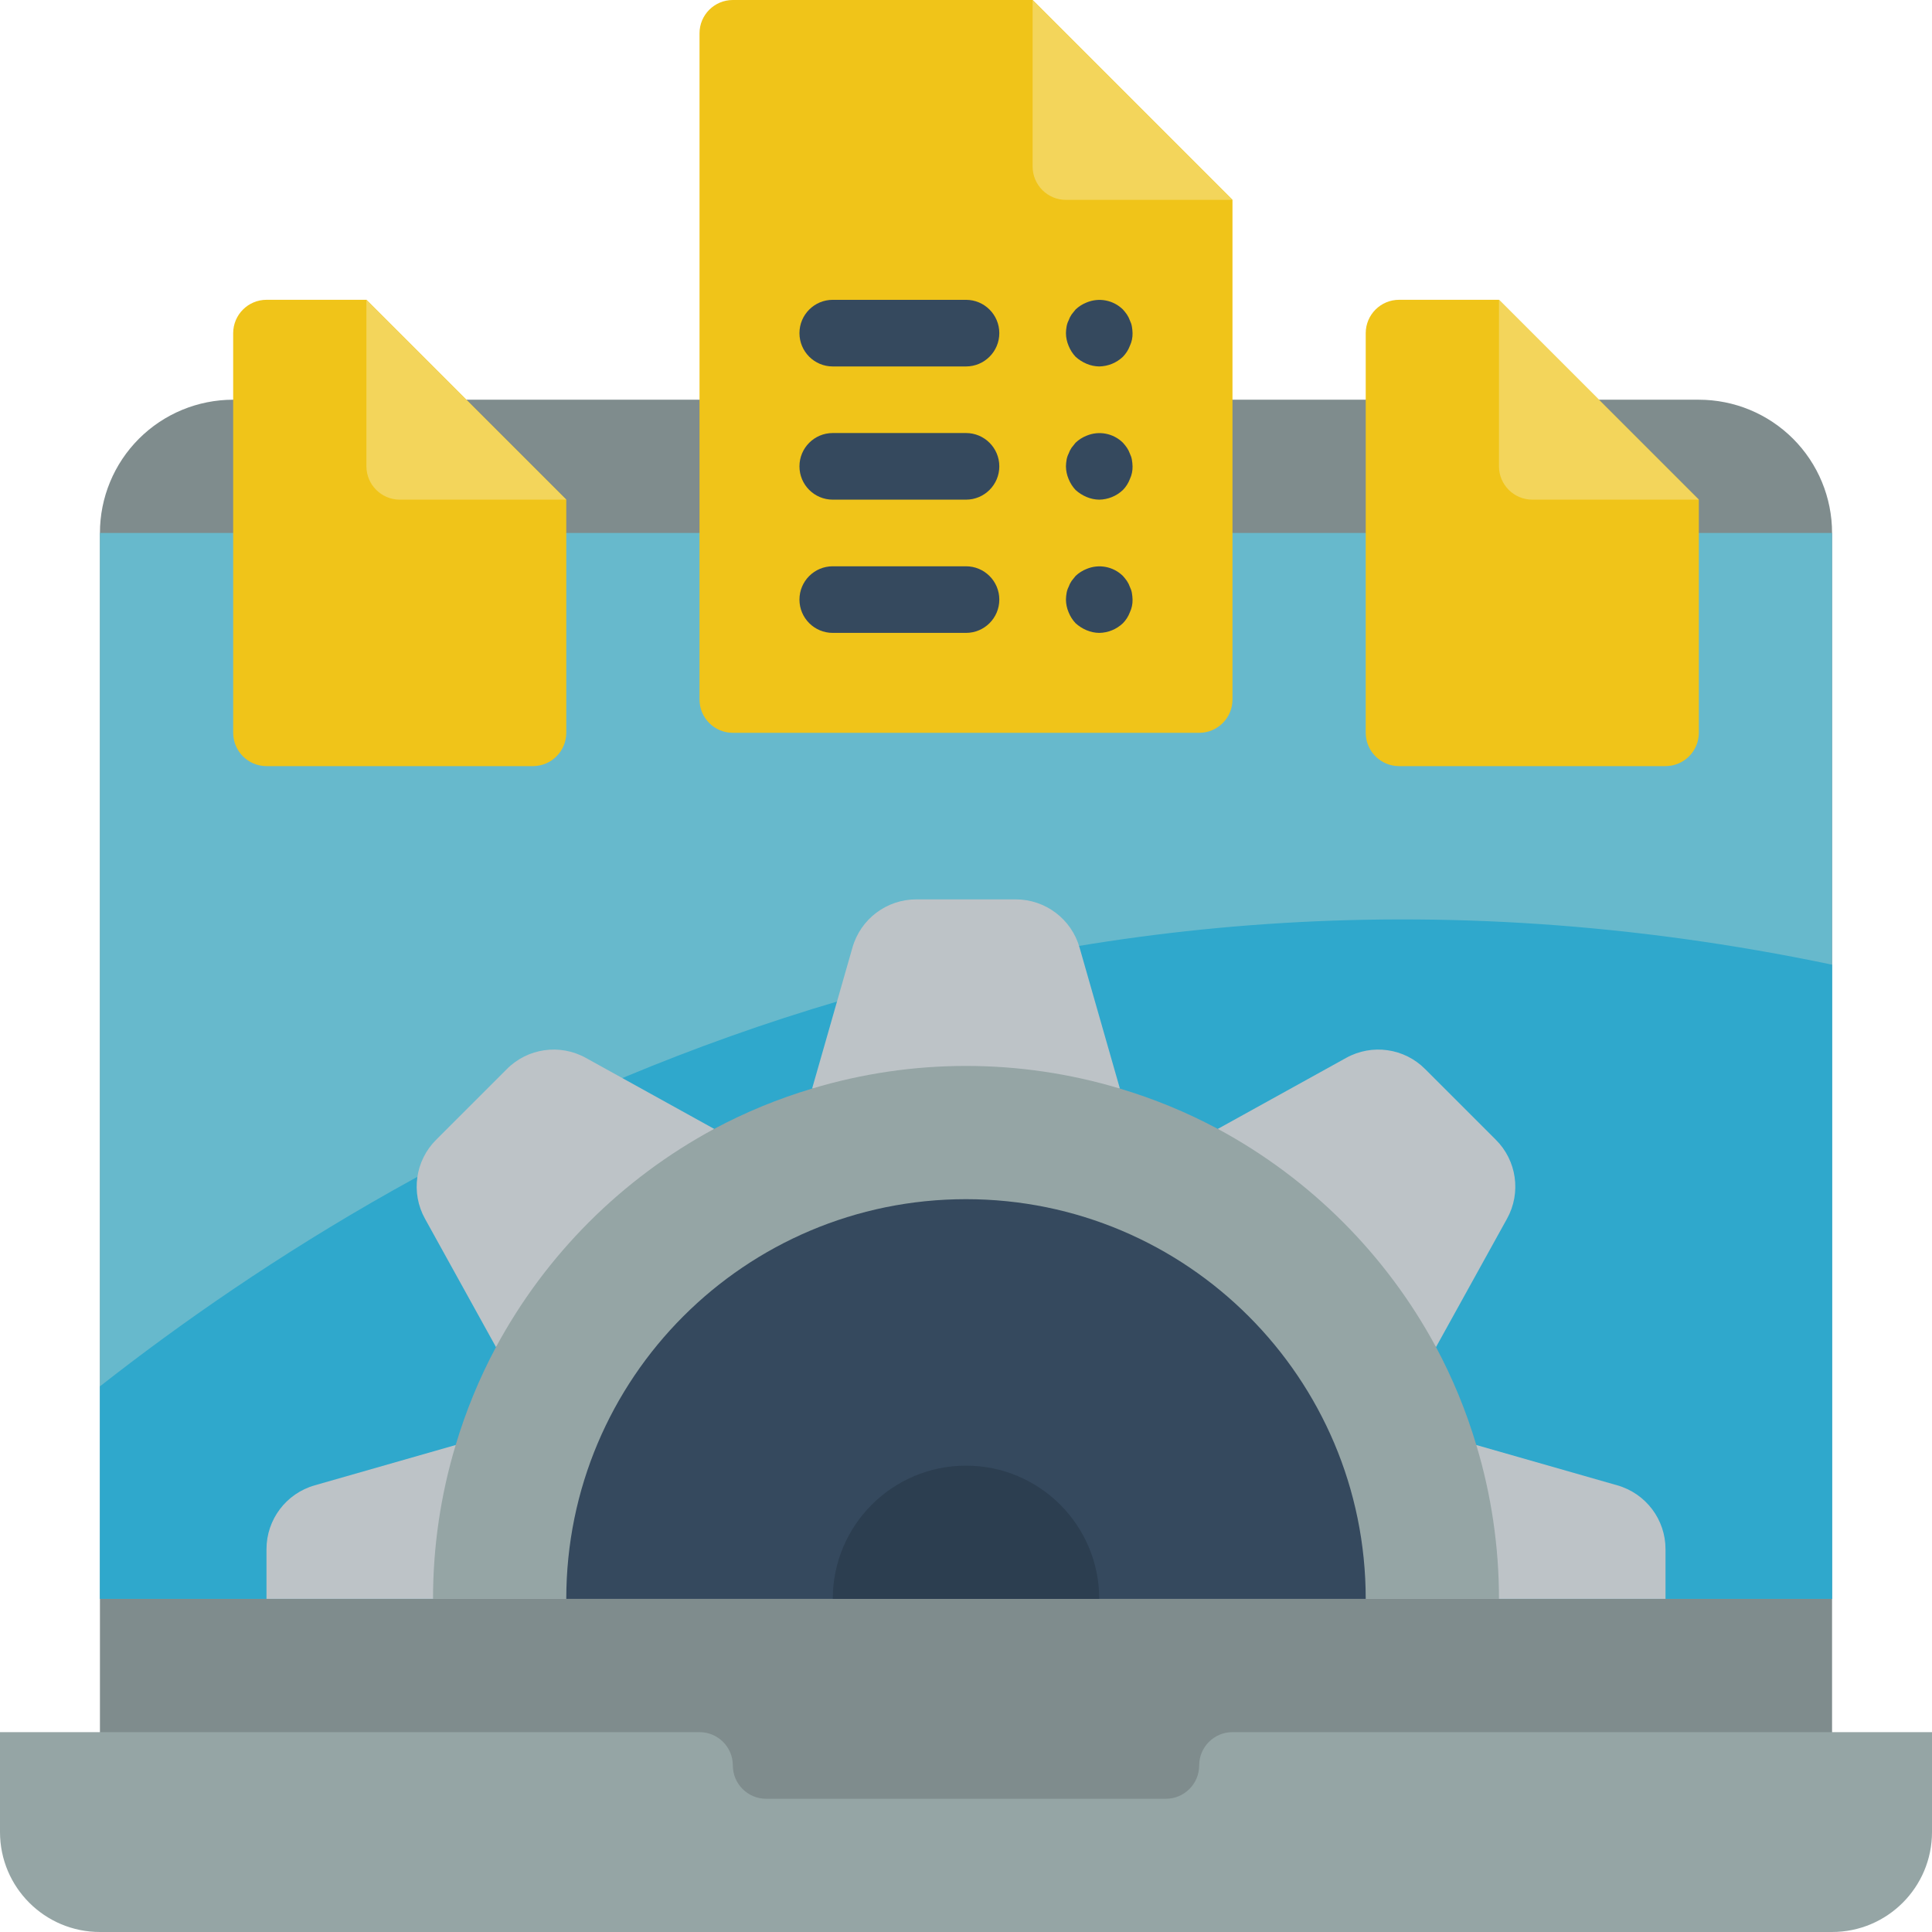<svg height="512pt" viewBox="0 0 512 512" width="512pt" xmlns="http://www.w3.org/2000/svg"><path d="m26.484 489.93v-348.688c-.004-9.367 3.715-18.348 10.336-24.973 6.625-6.621 15.605-10.34 24.973-10.34h388.414c9.367 0 18.348 3.719 24.973 10.34 6.621 6.625 10.34 15.605 10.336 24.973v348.688zm0 0" fill="#7f8c8d"/><path d="m26.484 141.242h459.031v282.48h-459.031zm0 0" fill="#67b9cc"/><path d="m485.516 255.648v168.074h-459.031v-56.32c85.008-66.734 245.672-156.422 459.031-111.754zm0 0" fill="#2fa8cc"/><path d="m512 459.035v26.48c0 14.629-11.855 26.484-26.484 26.484h-459.031c-14.629 0-26.484-11.855-26.484-26.484v-26.48h185.379c4.875 0 8.828 3.953 8.828 8.828s3.953 8.828 8.828 8.828h105.93c4.875 0 8.828-3.953 8.828-8.828s3.953-8.828 8.828-8.828zm0 0" fill="#95a5a5"/><path d="m326.621 52.965v132.414c0 4.875-3.953 8.828-8.828 8.828h-123.586c-4.875 0-8.828-3.953-8.828-8.828v-176.551c0-4.875 3.953-8.828 8.828-8.828h79.449zm0 0" fill="#f0c419"/><path d="m273.656 44.137v-44.137l52.965 52.965h-44.137c-4.879 0-8.828-3.953-8.828-8.828zm0 0" fill="#f3d55b"/><path d="m215.215 288.484 10.684-37.34c2.145-7.582 9.07-12.812 16.949-12.801h26.305c7.879-.012 14.805 5.219 16.949 12.801l10.684 37.34" fill="#bdc3c7"/><path d="m131.441 356.988-18.801-33.988c-3.836-6.879-2.605-15.477 3-21.008l18.629-18.625c5.531-5.609 14.125-6.836 21.008-3.004l33.984 18.805" fill="#bdc3c7"/><path d="m441.379 423.723v-13.152c.012-7.879-5.219-14.805-12.801-16.949l-37.34-10.68h-270.477l-37.34 10.68c-7.582 2.145-12.812 9.07-12.801 16.949v13.152zm0 0" fill="#bdc3c7"/><path d="m322.738 299.168 33.984-18.805c6.883-3.832 15.477-2.605 21.008 3.004l18.629 18.625c5.605 5.531 6.836 14.129 3 21.008l-18.801 33.988" fill="#bdc3c7"/><path d="m150.07 132.414v61.793c-.016 4.871-3.961 8.812-8.828 8.828h-70.621c-4.871-.016-8.812-3.957-8.828-8.828v-105.93c.016-4.871 3.957-8.816 8.828-8.828h26.48zm0 0" fill="#f0c419"/><path d="m97.102 123.586v-44.137l52.969 52.965h-44.141c-4.867-.016-8.812-3.957-8.828-8.828zm0 0" fill="#f3d55b"/><path d="m450.207 132.414v61.793c-.016 4.871-3.957 8.812-8.828 8.828h-70.621c-4.867-.016-8.812-3.957-8.828-8.828v-105.93c.016-4.871 3.961-8.816 8.828-8.828h26.484zm0 0" fill="#f0c419"/><path d="m397.242 123.586v-44.137l52.965 52.965h-44.137c-4.871-.016-8.816-3.957-8.828-8.828zm0 0" fill="#f3d55b"/><g fill="#35495e"><path d="m256 97.113h-35.309c-4.879 0-8.828-3.953-8.828-8.828s3.949-8.828 8.828-8.828h35.309c4.875 0 8.828 3.953 8.828 8.828s-3.953 8.828-8.828 8.828zm0 0"/><path d="m291.309 97.113c-1.152-.016-2.293-.254-3.352-.707-1.07-.449-2.055-1.078-2.914-1.855-.797-.844-1.426-1.832-1.855-2.914-.449-1.059-.691-2.199-.703-3.352.012-.594.07-1.184.176-1.766.094-.555.273-1.09.527-1.59.195-.562.461-1.098.797-1.59.352-.441.707-.883 1.059-1.324.844-.797 1.832-1.426 2.914-1.852 3.285-1.375 7.078-.645 9.621 1.852.383.418.734.859 1.059 1.324.332.492.602 1.027.797 1.59.25.5.43 1.035.527 1.59.102.582.16 1.172.176 1.766.031 1.156-.211 2.305-.703 3.352-.41 1.09-1.043 2.082-1.855 2.914-1.695 1.609-3.93 2.523-6.27 2.562zm0 0"/><path d="m256 132.414h-35.309c-4.879 0-8.828-3.953-8.828-8.828s3.949-8.828 8.828-8.828h35.309c4.875 0 8.828 3.953 8.828 8.828s-3.953 8.828-8.828 8.828zm0 0"/><path d="m291.309 132.414c-1.152-.016-2.293-.254-3.352-.707-1.07-.449-2.055-1.074-2.914-1.852-.797-.848-1.426-1.836-1.855-2.914-.449-1.062-.691-2.203-.703-3.355.012-.594.07-1.184.176-1.766.094-.555.273-1.09.527-1.59.195-.562.461-1.094.797-1.586.352-.441.707-.883 1.059-1.324.844-.801 1.832-1.43 2.914-1.855 3.285-1.375 7.078-.645 9.621 1.855.383.418.734.859 1.059 1.324.332.492.602 1.023.797 1.586.25.504.43 1.039.527 1.59.102.582.16 1.176.176 1.766.031 1.16-.211 2.309-.703 3.355-.41 1.09-1.043 2.082-1.855 2.914-1.695 1.609-3.93 2.523-6.27 2.559zm0 0"/><path d="m256 167.723h-35.309c-4.879 0-8.828-3.949-8.828-8.824 0-4.879 3.949-8.828 8.828-8.828h35.309c4.875 0 8.828 3.949 8.828 8.828 0 4.875-3.953 8.824-8.828 8.824zm0 0"/><path d="m291.309 167.723c-1.152-.012-2.293-.254-3.352-.703-1.07-.449-2.055-1.078-2.914-1.855-.797-.844-1.426-1.832-1.855-2.914-.449-1.059-.691-2.199-.703-3.352.012-.594.07-1.184.176-1.766.094-.555.273-1.09.527-1.59.195-.562.461-1.098.797-1.59.352-.441.707-.883 1.059-1.324.844-.797 1.832-1.43 2.914-1.855 3.285-1.371 7.078-.641 9.621 1.855.383.418.734.859 1.059 1.324.332.492.602 1.027.797 1.59.25.5.43 1.035.527 1.59.102.582.16 1.172.176 1.766.031 1.156-.211 2.305-.703 3.352-.41 1.09-1.043 2.082-1.855 2.914-1.695 1.609-3.93 2.523-6.27 2.559zm0 0"/></g><path d="m397.242 423.723c.004-13.812-2.016-27.555-6.004-40.781-2.68-8.988-6.258-17.684-10.68-25.953-13.211-24.512-33.312-44.613-57.82-57.82-8.273-4.426-16.965-8.004-25.953-10.684-26.602-8.004-54.969-8.004-81.57 0-8.988 2.68-17.68 6.258-25.953 10.684-24.508 13.207-44.609 33.309-57.82 57.82-4.422 8.27-8 16.965-10.68 25.953-3.988 13.227-6.008 26.969-6.004 40.781zm0 0" fill="#95a5a5"/><path d="m361.93 423.723c0-58.504-47.426-105.93-105.93-105.93s-105.93 47.426-105.93 105.93zm0 0" fill="#35495e"/><path d="m220.691 423.723c0-19.5 15.809-35.309 35.309-35.309s35.309 15.809 35.309 35.309zm0 0" fill="#2c3e50"/></svg>